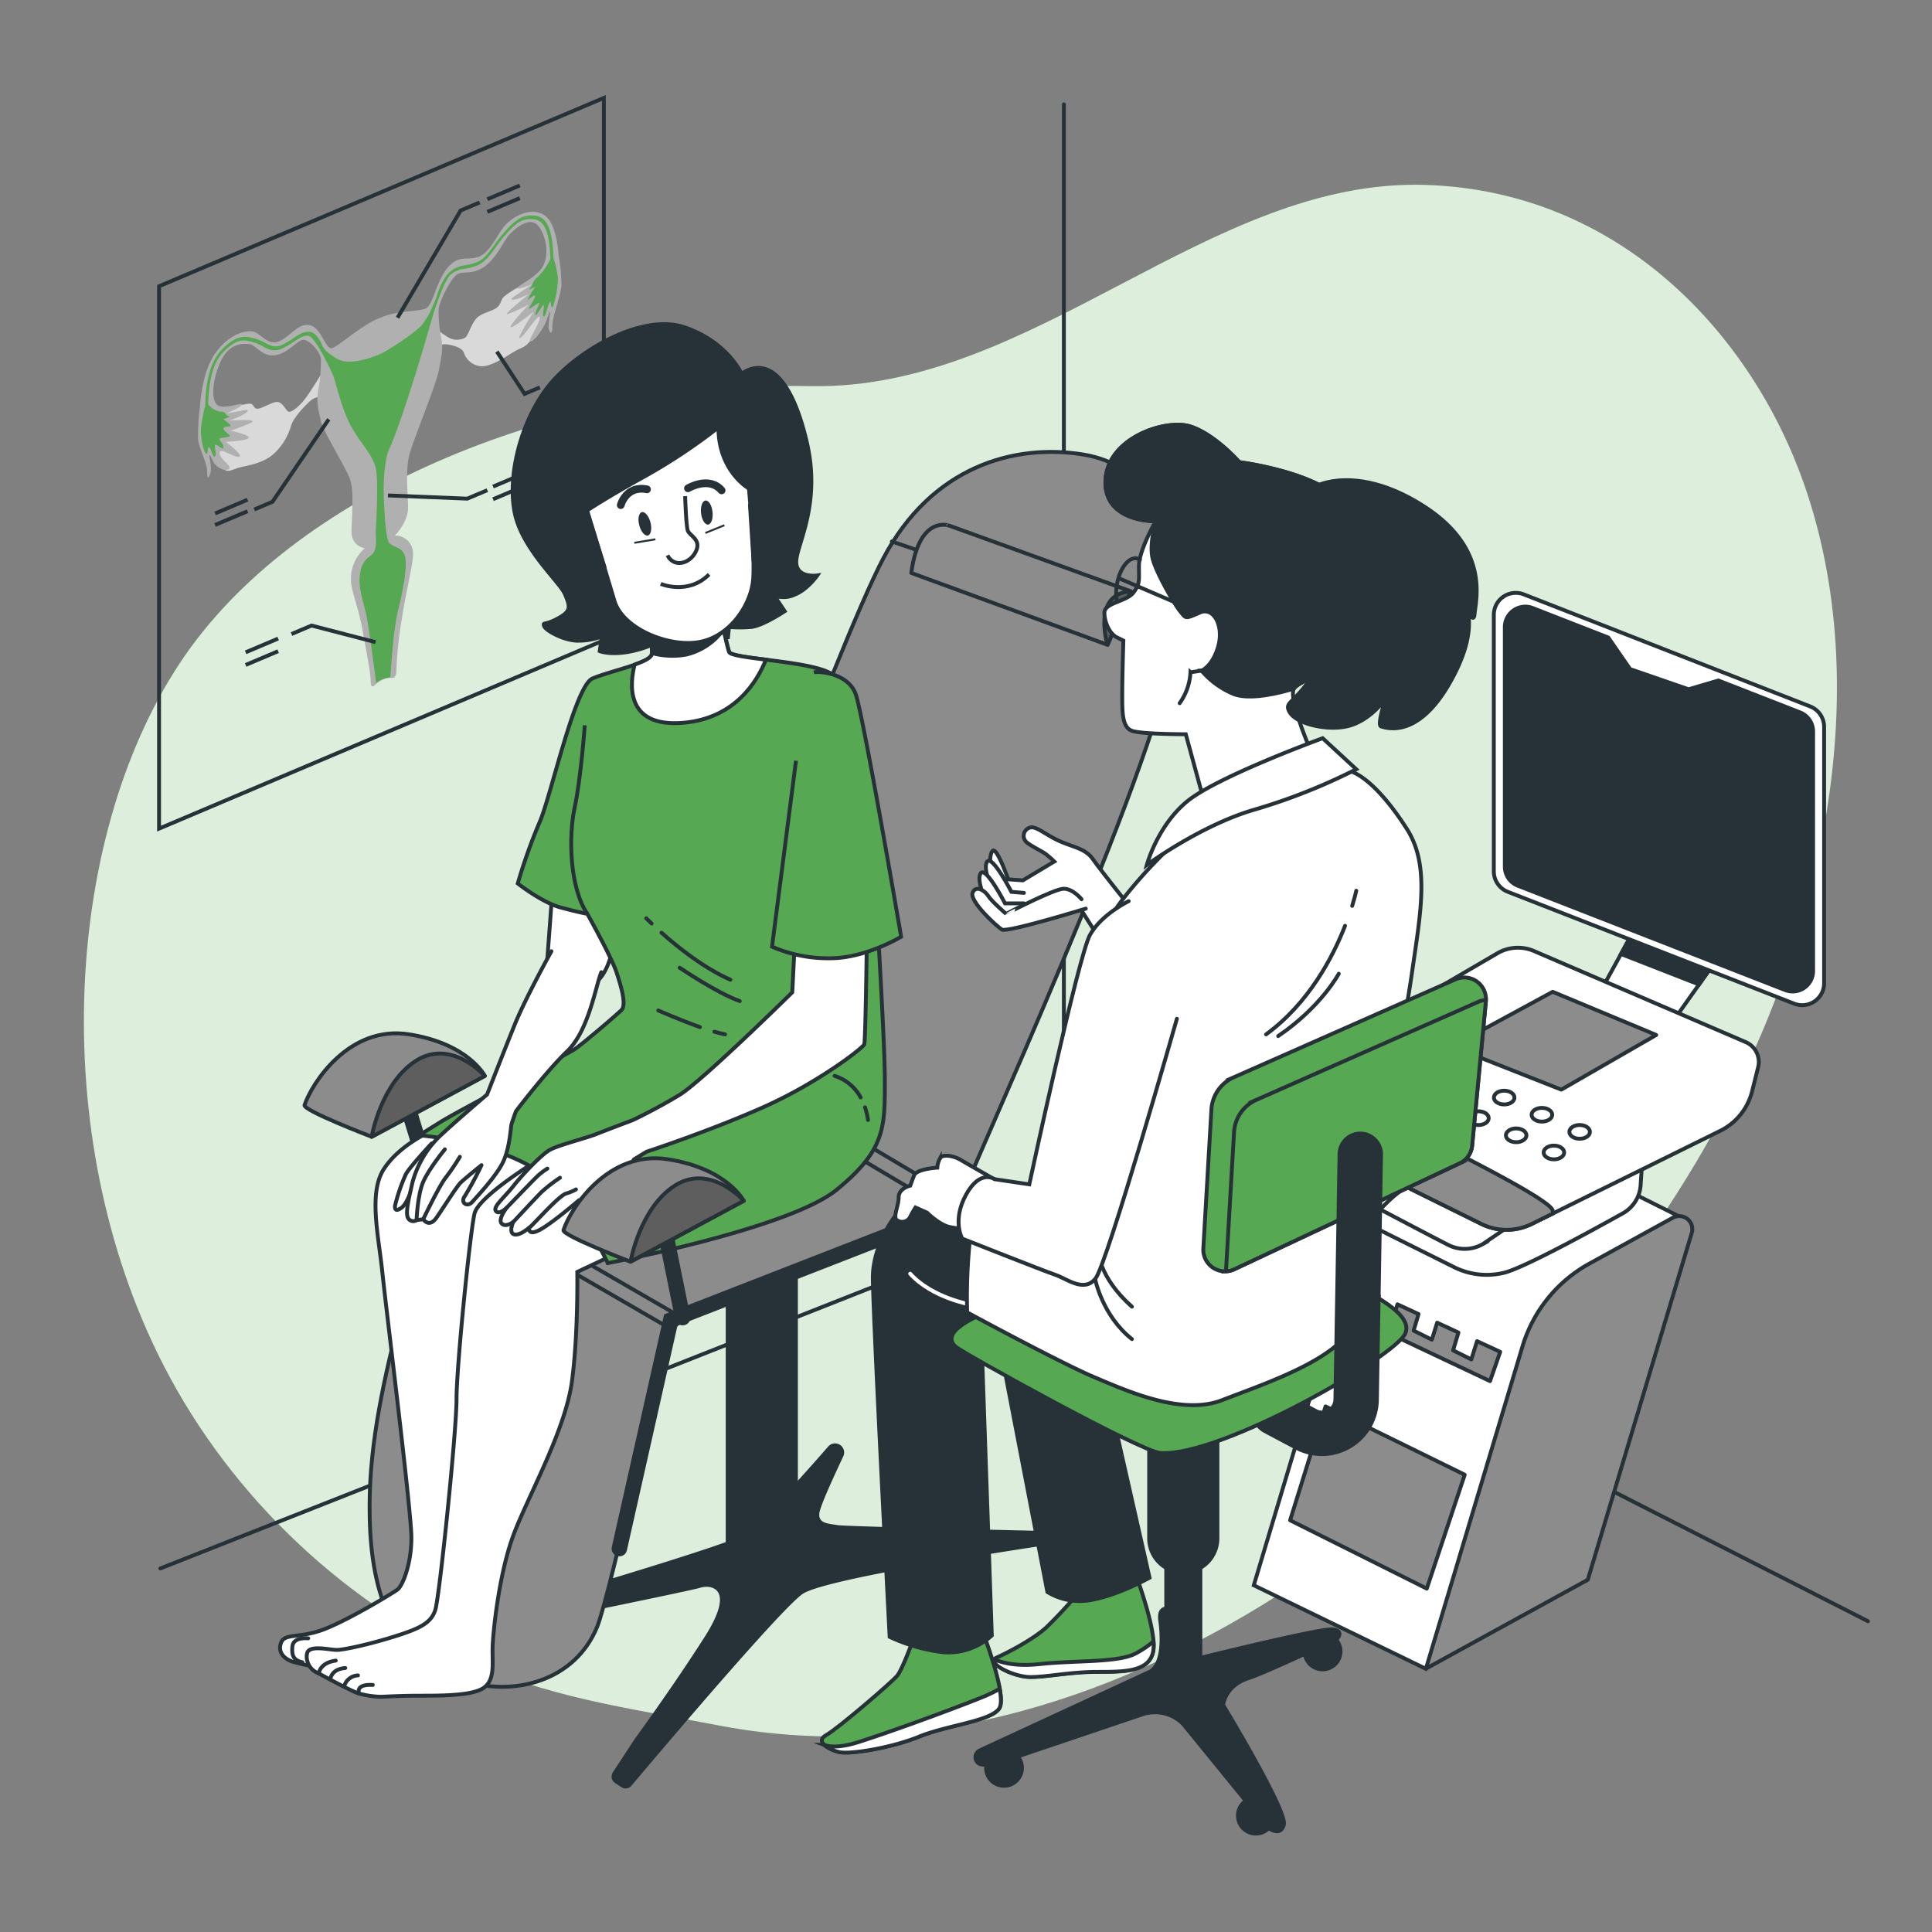 <svg xmlns="http://www.w3.org/2000/svg" viewBox="0 0 500 500"><rect x="0" y="0" width="500" height="500" fill="#808080" stroke="none"/><g id="freepik--background-simple--inject-46"><path d="M186.93,446.72C290.58,465.83,393.71,379.63,441.16,297c31.52-54.92,44.09-119.38,25.69-171.83C453.37,86.73,419.46,49.49,369,47.86,312.85,46,267.61,101,209.89,99.93S84,122.48,51,165.37,11.19,286.46,39.3,347.14c16,34.59,44.38,64.22,81.25,82.2,20.27,9.89,42.16,12.69,65.11,17.14Z" style="fill:#56A852"></path><path d="M186.93,446.72C290.58,465.83,393.71,379.63,441.16,297c31.52-54.92,44.09-119.38,25.69-171.83C453.37,86.73,419.46,49.49,369,47.86,312.85,46,267.61,101,209.89,99.93S84,122.48,51,165.37,11.19,286.46,39.3,347.14c16,34.59,44.38,64.22,81.25,82.2,20.27,9.89,42.16,12.69,65.11,17.14Z" style="fill:#fff;opacity:0.8"></path></g><g id="freepik--Walls--inject-46"><polyline points="41.48 405.92 275.33 313.54 483.43 419.57" style="fill:none;stroke:#263238;stroke-linecap:round;stroke-miterlimit:10"></polyline><line x1="275.33" y1="313.54" x2="275.33" y2="27" style="fill:none;stroke:#263238;stroke-linecap:round;stroke-miterlimit:10"></line></g><g id="freepik--Poster--inject-46"><polygon points="156.28 165.7 41.16 214.45 41.16 74.08 156.28 25.34 156.28 165.7" style="fill:none;stroke:#263238;stroke-miterlimit:10"></polygon><path d="M60.51,105.41s3.21-1.06,4.32-.93.61,1.81,2.59,1.13,3.82-2.07,5-1.4,1.73,2.38,2.47,2.37,2.83-1.5,4.68-4.21S83.2,96.7,83.2,96.7L83,103s-1-.92-3.2,1.2-4.07,4.55-4.44,5.89A15.94,15.94,0,0,1,71,117.31c-2.83,2.68-7,3.12-9.12,3.71s-3.09,1.75-5.06-.53a10.69,10.69,0,0,1-1.48-10.66A8,8,0,0,1,60.51,105.41Z" style="fill:#d9d9d9"></path><path d="M134.79,74a26.37,26.37,0,0,0-4.32,2.72c-1.11,1.06-.61,2.34-2.59,3.32s-3.82,1.17-5,2.88-1.73,3.85-2.47,4.46a4.5,4.5,0,0,1-4.69-.24,32.48,32.48,0,0,1-3.57-2.64l.24,6.13a3.32,3.32,0,0,1,3.21-1.51c2.22.25,4.07,1.1,4.44,2.13a5.1,5.1,0,0,0,4.32,3.52c2.83.28,7-2.83,9.12-4s3.08-.86,5.06-4.82S141.69,76.23,140,74,134.79,74,134.79,74Z" style="fill:#d9d9d9"></path><path d="M144.56,66s-.37-8.16-3.7-10.31-7.52.07-9.74,2.2-4.07,7.36-7.15,8.52-4.93-.59-7.89,2.6-4,9.68-5.68,10.71-7.82.51-12.24,2.64c-4.42,1.61-10.56,7.31-12.25,7.73s-2.71-5.23-5.67-5.91-4.81,2.63-7.89,4.09S67.42,86,65.2,85.76s-6.42,1.08-9.75,6.06-3.69,13.44-3.69,13.44a56.8,56.8,0,0,0-.5,8.38c.25,2.56,2.34,6,2.34,8.36s.5,1.72.87.37-.25-3.6-.25-4.35.37.29,1,1.52,2.71,2.56,3.94,1.89-2.34-2.57-2.34-4.21,3.7,1.26,5.06,1-3.46-3.88-3.46-3.88,5.43-.22,5.92-1-4.68-1.88-4.68-1.88a37.15,37.15,0,0,0,5.55-2.2c1.35-.87-5.68-.42-5.68-.42l2.35-1c1.6-.68,3.2-2,1.6-1.72s-4.81.85-4.81.85,3.82-1.62,4-2.27-4,1.08-6,.34-2-5.85.25-11.09,6-5.09,7.65-4.88,3.2,3.25,6.53,2.88,5.8-3.94,7.4-4,4.44,3.17,4.56,5a43.93,43.93,0,0,1-.74,8.33c-.49,3,.13,5,.74,7.7s6.17,11.64,7.4,14.69.62,9.38.5,13.59,3.45,4.63,3.45,4.63a10.42,10.42,0,0,0-3.58,8.34c0,2.53,2,7.18,3,12.85s2.1,11,2.1,13.22,1.11,1,1.11,1l.14-.12a6.09,6.09,0,0,1,4.16-1.76h.14s1.11.27,1.11-1.95a103.28,103.28,0,0,1,1.39-13.25c1-6.51,2.92-14.26,2.92-16.79a4.61,4.61,0,0,0-4.73-4.82s3.57-3.45,3.45-7.55-.74-9.93.49-14,6.79-17.71,7.4-20.94,1.24-5.72.74-8.33a36.56,36.56,0,0,1-.74-7.71c.13-2,3-7.63,4.57-8.91s4.06.21,7.39-2.24,4.94-6.84,6.54-8.41,5.43-5,7.65-1.6,2.34,8.36.24,10.88-6.16,4.24-6,4.78,3.95-1.07,3.95-1.07-3.21,2.1-4.81,3.22,0,1,1.6.36l2.34-1s-7,5.5-5.67,5.22a39.65,39.65,0,0,0,5.55-2.5s-5.18,5.46-4.69,5.85,5.92-4,5.92-4-4.81,7.67-3.45,6.8,5.06-6.89,5.06-5.26-3.58,6.57-2.35,6.19,3.33-3.49,4-5.23,1-3.09,1-2.35-.62,3.53-.25,4.56.86,1.27.86-1.11,2.1-7.57,2.35-10.34A47.88,47.88,0,0,0,144.56,66Z" style="fill:#b0b0b0"></path><path d="M143,79.38c.62-.85,1.48-5.22,1.36-7.55a22.88,22.88,0,0,0-1.12-5c-.21-7.26-1.63-10.58-4.64-11-3.6-.48-5.56,1.42-8.38,4.61-.89,1-1.64,2.05-2.36,3.05-1.46,2-2.72,3.74-4.57,4.43a17,17,0,0,1-2.84.73,7.11,7.11,0,0,0-4.11,1.8c-2.24,2.06-3.38,6.45-3.43,6.64s-1.08,2.41-1.68,3.84A20,20,0,0,1,109,84.3c-1.85,2-8.75,6.53-10.48,7.26,0,0-7.52,3.48-11.22,1.33a17.9,17.9,0,0,1-3.14-2.29c-.36-.51-.65-.92-.68-1S82.26,86,80,85.87c-1.42-.1-2.67.73-4.11,1.68a22.92,22.92,0,0,1-2.84,1.68c-1.86.88-3.12.21-4.57-.56a11.3,11.3,0,0,0-2.36-1c-2.82-.81-4.79-1-8.39,2.48-3,3-4.42,7.48-4.63,14.91A37.93,37.93,0,0,0,52,111c-.12,2.42.74,6.07,1.36,6.4s.24-2.33.86-1.55,1,3,1.48,2.19-.62-3.3.25-2.92,2.09,1.63,1.85.4-1.73-1.94-.5-2.17,2.72-.25,2-.83S57.43,111,58,110.61s2.22,0,1.48-.77a11.9,11.9,0,0,0-1.72-1.35s2.34-.69,1.48-.77-.87-1.27-1.85-1.15a5,5,0,0,1-3.52-1.95c.21-7,1.49-11.14,4.18-13.78,3.31-3.26,5.06-3,7.65-2.22a11.72,11.72,0,0,1,2.27,1c1.51.81,2.94,1.57,5.1.54a23.73,23.73,0,0,0,3-1.74c1.38-.91,2.46-1.63,3.66-1.54,1.91.14,6.38,9.85,6.69,10.83.86,2.76,2.22,8.86,4.81,13.26s5.67,7.25,6.16,11,0,13.36-.12,15,.37,4-.37,5.65-3.08,1.6-3.7,5.72,1,7.6,1.73,11.45c.68,3.58,2.23,15.41,2.44,17a5.94,5.94,0,0,1,3.66-1.49c.18-3.12.81-12.43,2-17.36,1.48-6,2.59-12.38,1.61-14.48s-3.09-1.81-4-3.08-1.35-10.86-1.35-13.83.37-8.17,1.47-10.42,3.09-7.84,5.8-16.26,5.29-17.62,5.3-17.69,2.81-9.31,4.72-11.06a6.33,6.33,0,0,1,3.66-1.55,16.4,16.4,0,0,0,3-.77c2.16-.8,3.59-2.77,5.1-4.86.7-1,1.43-2,2.27-2.93,2.59-2.93,4.34-4.7,7.65-4.25,2.69.36,4,3.47,4.18,10.24a16.49,16.49,0,0,1-3.52,4.93c-1,.72-1,1.9-1.85,2.72s1.48-.48,1.48-.48-1,1.45-1.73,2.81.87-.37,1.48-.48-.49,1.69-1.23,2.9.74,0,2-.84-.24,1.14-.49,2.58,1-.86,1.85-2-.25,2.33.25,2.72.86-2.15,1.48-3.45S142.39,80.24,143,79.38Z" style="fill:#56A852"></path><polyline points="124.14 52.39 119.2 54.49 102.88 82.23" style="fill:none;stroke:#263238;stroke-miterlimit:10"></polyline><polyline points="126.12 126.86 120.93 129.05 100.41 128.22" style="fill:none;stroke:#263238;stroke-miterlimit:10"></polyline><polyline points="75.44 164.09 80.63 161.89 97.2 166.19" style="fill:none;stroke:#263238;stroke-miterlimit:10"></polyline><line x1="55.66" y1="132.88" x2="64.07" y2="129.32" style="fill:none;stroke:#263238;stroke-miterlimit:10"></line><line x1="55.66" y1="135.86" x2="64.07" y2="132.3" style="fill:none;stroke:#263238;stroke-miterlimit:10"></line><line x1="127.6" y1="125.93" x2="136.01" y2="122.37" style="fill:none;stroke:#263238;stroke-miterlimit:10"></line><line x1="127.6" y1="129.2" x2="136.01" y2="125.64" style="fill:none;stroke:#263238;stroke-miterlimit:10"></line><line x1="63.57" y1="168.82" x2="71.98" y2="165.26" style="fill:none;stroke:#263238;stroke-miterlimit:10"></line><line x1="63.57" y1="172.09" x2="71.98" y2="168.53" style="fill:none;stroke:#263238;stroke-miterlimit:10"></line><line x1="126.12" y1="51.56" x2="134.53" y2="48" style="fill:none;stroke:#263238;stroke-miterlimit:10"></line><line x1="126.12" y1="54.83" x2="134.53" y2="51.27" style="fill:none;stroke:#263238;stroke-miterlimit:10"></line><polyline points="65.8 131.86 70.5 129.87 85.08 108.52" style="fill:none;stroke:#263238;stroke-miterlimit:10"></polyline><polyline points="139.72 100.26 135.76 101.94 128.59 90.99" style="fill:none;stroke:#263238;stroke-miterlimit:10"></polyline></g><g id="freepik--character-1--inject-46"><path d="M164.24,450.06l-5.62,8.6a2,2,0,0,0,.57,2.79l1.57,1.05a2,2,0,0,0,2.67-.37c6.53-7.76,38.63-45.73,44.31-49.63,6.32-4.35,66-13.05,66-13.05h0a3.68,3.68,0,0,0-3.57-3.24c-11.64-.26-51.34-1.17-53.37-1.51-2.37-.39-5.14-.39-4.74-3.16.28-2,4.11-10.25,6.18-14.63a2.35,2.35,0,0,0-1.7-3.32h0a2.34,2.34,0,0,0-2.19.76c-3.63,4.16-17.55,20-21.67,22.73s-54.92,17.65-68.29,21.55a2,2,0,0,0-.88,3.35h0a2,2,0,0,0,1.85.58c7.7-1.57,53.68-10.92,55.86-11.65,2.37-.79,9.49-.39,1.18,12.66S164.24,450.06,164.24,450.06Z" style="fill:#263238"></path><path d="M197.15,414.32a9.34,9.34,0,0,1-9.33-9.34V328.2a9.34,9.34,0,0,1,18.67,0V405A9.34,9.34,0,0,1,197.15,414.32Z" style="fill:#263238"></path><line x1="102.92" y1="277.84" x2="111.38" y2="305.6" style="fill:none;stroke:#263238;stroke-linecap:round;stroke-miterlimit:10;stroke-width:4px"></line><path d="M78.81,286c-.45,1.37,17.36,8.19,17.36,8.19l29.3-15.76s-4.23-8.34-19.66-10.75S80.74,280.25,78.81,286Z" style="fill:#8c8c8c;stroke:#263238;stroke-linecap:round;stroke-linejoin:round"></path><path d="M96.17,294.23s2.41-14,11.57-19.76,17.73,4,17.73,4Z" style="fill:#5e5e5e;stroke:#263238;stroke-linecap:round;stroke-linejoin:round"></path><path d="M173.6,341.63s-15.67,71-19,79.24c-5.72,14.25-21.83,18.55-35.52,13.85C99.38,428,95.58,408.23,95.65,389.54c.07-17,3.88-33,7.9-49.33,1.93-7.87,3.64-15.8,5.41-23.7.3-1.32,1.18-10.27,2.42-10.91L179,270.79s37.17-102.73,49.61-126.31,33.68-29.79,51.74-26.85c15.53,2.53,28.82,17,23.58,49.78s-54,138-55.31,143.22S173.6,341.63,173.6,341.63Z" style="fill:#8c8c8c;stroke:#263238;stroke-linecap:round;stroke-linejoin:round"></path><path d="M173.6,343.59a2.05,2.05,0,0,1-1-.26l-62.22-36a2,2,0,1,1,2-3.4l62.22,36a2,2,0,0,1-1,3.66Z" style="fill:#8c8c8c;stroke:#263238;stroke-linecap:round;stroke-linejoin:round"></path><path d="M246.3,313.63a2,2,0,0,1-1-.27L178,273.31a2,2,0,0,1,2-3.4l67.3,40a2,2,0,0,1,.72,2.69A2,2,0,0,1,246.3,313.63Z" style="fill:#8c8c8c;stroke:#263238;stroke-linecap:round;stroke-linejoin:round"></path><polyline points="248 312.64 173.6 341.63 160.29 400.78" style="fill:none;stroke:#263238;stroke-linecap:round;stroke-miterlimit:10;stroke-width:4px"></polyline><line x1="230.8" y1="140.13" x2="304.27" y2="165.28" style="fill:none;stroke:#263238;stroke-linecap:round;stroke-linejoin:round"></line><path d="M235.84,148.28l50.79,18.6,6-13.86-47-17S237.87,133.12,235.84,148.28Z" style="fill:#8c8c8c;stroke:#263238;stroke-linecap:round;stroke-linejoin:round"></path><path d="M286.63,166.88s-4.17-13.21,6-13.86Z" style="fill:#5e5e5e;stroke:#263238;stroke-linecap:round;stroke-linejoin:round"></path><path d="M191.91,96.73s-3.53-8.15-14.68-12S149,91,141.89,100s-10.61,23.11-8.7,32.62,11.69,17.95,13.05,21.21,1.63,4.35-1.91,6.25-3.8.82-3.53,1.9,4.62,3.54,8.16,3.81a16.6,16.6,0,0,0,6.79-1.09l-.54,3.81s3.26,1.36,9.51-.27,9-4.35,9-4.35,4.89,2.17,7.61,2.17a38,38,0,0,0,7.07-1.09l.27-2.71a34.11,34.11,0,0,0,5.71,0c3-.28,8.7-4.08,8.7-4.08l-2.72-4.08a6.87,6.87,0,0,0,5.44-.27c3.26-1.36,5.71-4.9,5.71-4.9s-5.44.82-5.44-3.53,6.52-14.68,2.72-31S198.71,92.11,191.91,96.73Z" style="fill:#263238;stroke:#263238;stroke-miterlimit:10"></path><path d="M142.92,231.11l-1.3,17.45s3,8.61,8.62,7.54,7.32-6.25,8.4-10.77a102.12,102.12,0,0,0,1.72-11.2Z" style="fill:#fff;stroke:#263238;stroke-linecap:round;stroke-linejoin:round"></path><path d="M111.38,292.83s-8.18,3.6-12.11,9.83S98,320,98.94,329.18s7.53,61.89,7.53,68.77-2.29,12.45-3.6,13.43-12.12,7.53-18.67,10.15-10.48,1-11.46,3.6,1,4.26,3,4.91,13.42,3.28,18,2,7.2-2.95,15.39-4.59,11.79.33,12.12-7.85-.66-17-.33-26.2,4.26-32.75,4.59-47.16.32-27.18.32-27.18l21.29-12.45a26.37,26.37,0,0,0-11.79-12.77C126.77,289.56,111.38,292.83,111.38,292.83Z" style="fill:#fff;stroke:#263238;stroke-linecap:round;stroke-miterlimit:10"></path><path d="M79.76,424s-3.85-.49-4.1,2.11.5,3.6,2.61,4.1" style="fill:none;stroke:#263238;stroke-linecap:round;stroke-miterlimit:10"></path><path d="M138.16,300.89s-14.26,8.77-15.35,13.16-4.66,39.48-4.66,48-4.39,51-5.49,54.57-4.39,4.93-10.42,6.85S89.08,427,87.16,427s-7.13-1.37-7.67.83a3.71,3.71,0,0,0-.12.93A4.68,4.68,0,0,0,82.29,433l.21.09s8.5,4.66,10.42,5.21a24.6,24.6,0,0,0,5.48.82c1.1,0,4.94-.28,10.42-.28s13.16,0,16.18-1.91,2.47-6,2.47-9.88,1.64-20.29,5.76-30.7,13.16-26.6,14.8-38.94,1.37-28.24,1.37-28.24l9.87-4.66A31.39,31.39,0,0,0,152.69,308C146.39,299.79,138.16,300.89,138.16,300.89Z" style="fill:#fff;stroke:#263238;stroke-linecap:round;stroke-miterlimit:10"></path><path d="M82.5,433.05s.28-2.75,4.39-3.29" style="fill:none;stroke:#263238;stroke-linecap:round;stroke-miterlimit:10"></path><path d="M85.52,434.42s.27-2.47,3.84-2.74" style="fill:none;stroke:#263238;stroke-linecap:round;stroke-miterlimit:10"></path><path d="M89.08,436.34a3.9,3.9,0,0,1,3.57-2.75" style="fill:none;stroke:#263238;stroke-linecap:round;stroke-miterlimit:10"></path><path d="M92.92,438.26s-1.1-2.47,3.56-2.2" style="fill:none;stroke:#263238;stroke-linecap:round;stroke-miterlimit:10"></path><path d="M166.73,160.2s2.62,6.88,2,9.17-10.8,4.26-15.39,6.22-10.81,30.79-13.75,37.34A140.43,140.43,0,0,0,134,228.64s6.22,4.92,11.13,6.23S152,236.5,152,236.5s6.22,11.14,7.53,15.07,2.62,8.51,1.31,9.82-10.15,8.84-12.11,10.15-29.8,15.72-35,19l-5.24,3.27s16.7,1.31,28.49,7.86,20.3,25.22,20.3,25.22,46.83-8.84,59.27-19,12.45-16,12.45-27.83-2.29-44.54-2.29-52.4-6.88-48.79-10.81-52.72-26.53-4.26-27.18-6.22-2-8.52-2-8.52Z" style="fill:#56A852;stroke:#263238;stroke-miterlimit:10"></path><path d="M171.19,241.38c4.11,3.66,10.91,9.14,17.84,12.17" style="fill:none;stroke:#263238;stroke-linecap:round;stroke-miterlimit:10"></path><path d="M167.25,237.65s.5.51,1.39,1.36" style="fill:none;stroke:#263238;stroke-linecap:round;stroke-miterlimit:10"></path><path d="M175.89,250.44s9.68,6.57,15.56,8.64" style="fill:none;stroke:#263238;stroke-linecap:round;stroke-miterlimit:10"></path><path d="M223.87,286.58a18.72,18.72,0,0,1,.77,3.27" style="fill:none;stroke:#263238;stroke-linecap:round;stroke-miterlimit:10"></path><path d="M216,278.44a11.7,11.7,0,0,1,6.74,5.58" style="fill:none;stroke:#263238;stroke-linecap:round;stroke-miterlimit:10"></path><path d="M184.88,267c1,.3,2,.54,2.77.69" style="fill:none;stroke:#263238;stroke-linecap:round;stroke-miterlimit:10"></path><path d="M170.36,261.5s5.53,2.44,10.78,4.31" style="fill:none;stroke:#263238;stroke-linecap:round;stroke-miterlimit:10"></path><path d="M176.88,187.05c13.38-1.15,19.11-10.74,21.34-16.32-5.06-.64-9.27-1.18-9.55-2-.66-2-2-8.52-2-8.52h-20s2.62,6.88,2,9.17c-.26.92-2.07,1.79-4.43,2.63C163.1,176.46,161.4,188.39,176.88,187.05Z" style="fill:#fff;stroke:#263238;stroke-miterlimit:10"></path><path d="M177.54,169.41a16.56,16.56,0,0,0,9.72-6.52c-.32-1.51-.56-2.69-.56-2.69h-20s2.37,6.25,2,8.81A20.34,20.34,0,0,0,177.54,169.41Z" style="fill:#263238;stroke:#263238;stroke-miterlimit:10"></path><path d="M185.93,110.6a146.64,146.64,0,0,1-18.76,12.51c-10.33,5.7-15.22,9-15.22,9s5.7,18.76,7.06,23.38c2.18,7.34,14.41,12.23,22.3,10.6s13.05-9.79,13.59-16-1.08-23.65-1.08-23.65S185.93,122,185.93,110.6Z" style="fill:#fff;stroke:#263238;stroke-miterlimit:10"></path><line x1="164.16" y1="140.48" x2="169.62" y2="139.57" style="fill:none;stroke:#263238;stroke-miterlimit:10;stroke-width:0.5px"></line><line x1="187.47" y1="135.93" x2="182.55" y2="137.93" style="fill:none;stroke:#263238;stroke-miterlimit:10;stroke-width:0.5px"></line><path d="M177.31,128.4s.23,7.54.68,8.91,3.66,2.29,2.06,5.49-5.71,4.12-7.31.92" style="fill:none;stroke:#263238;stroke-miterlimit:10"></path><path d="M168.34,135.19c.43,1.67.14,3.19-.66,3.4s-1.8-1-2.24-2.65-.13-3.19.66-3.4S167.9,133.52,168.34,135.19Z" style="fill:#263238"></path><path d="M184.4,132.49c.19,1.71-.32,3.18-1.14,3.27s-1.64-1.23-1.83-2.94.32-3.19,1.15-3.28S184.22,130.77,184.4,132.49Z" style="fill:#263238"></path><path d="M160.65,130.72s1.36-5.17,6.79-4.08" style="fill:none;stroke:#263238;stroke-linecap:round;stroke-miterlimit:10;stroke-width:2px"></path><path d="M178.05,126.37s5.43-3.26,8.7.54" style="fill:none;stroke:#263238;stroke-linecap:round;stroke-miterlimit:10;stroke-width:2px"></path><path d="M171,151.11s7.07,3,12.5-2.45" style="fill:none;stroke:#263238;stroke-miterlimit:10"></path><path d="M153,135.88s-3.26-3.8-4.62.55.82,6,2.45,7.34,5.44,2.45,5.44,2.45Z" style="fill:none;stroke:#263238;stroke-miterlimit:10"></path><path d="M194.09,130.72s3-5.71,4.35,0-3.31,11.24-3.58,12.05Z" style="fill:none;stroke:#263238;stroke-miterlimit:10"></path><path d="M205.7,243.71l-.66,13.1s-23.25,22.92-29.14,26.52-12.12,6.55-12.12,6.55-6.75,2.54-9.17,3.51c-3.23,1.29-10.34,3-12.49,4.3s-6.89,6.25-9.26,9.26-5.39,5.39-4.52,6.47,2.8-.87,2.8-.87-2.37,3-1.3,4.1,3-.43,3-.43-1.29,2.8.21,3.23,3.88-1.73,3.88-1.73-.43,2.37,3,.43,9.9-7.53,9.9-7.53,5.6-.87,8.83-3.45a23.41,23.41,0,0,0,5.39-7.11l3.29-2h0s17-5.57,30.79-11.79,25.21-15.06,25.54-16,.65-25.87.65-25.87S210,244,205.7,243.71Z" style="fill:#fff;stroke:#263238;stroke-linecap:round;stroke-linejoin:round"></path><path d="M131.14,312.55s6-6.24,7.53-7.75a16,16,0,0,1,3-2.37" style="fill:none;stroke:#263238;stroke-linecap:round;stroke-linejoin:round"></path><path d="M132.86,316.22s5.81-6.25,7.32-7.76a40.87,40.87,0,0,1,4.74-3.66" style="fill:none;stroke:#263238;stroke-linecap:round;stroke-linejoin:round"></path><path d="M137,317.72c1.51-1.29,7.54-8.18,9.48-8.83a12,12,0,0,0,2.58-1.07" style="fill:none;stroke:#263238;stroke-linecap:round;stroke-linejoin:round"></path><path d="M206,196.88,199.8,245A36.49,36.49,0,0,0,214.87,248c9.17,0,18.34-5.57,18.34-5.57s-9.83-57.64-11.79-62.88-9.17-5.89-10.81-5.56" style="fill:#56A852;stroke:#263238;stroke-miterlimit:10"></path><path d="M151.34,187.71s-1,13.75-2.62,21.29-1.31,20.63,3.27,27.5" style="fill:none;stroke:#263238;stroke-miterlimit:10"></path><path d="M111.69,295.94s-5.82,6.25-6.68,8a46.25,46.25,0,0,0-2.8,8.18c0,.87.22,1.51,1.72.43s2.59-4.95,3.45-6.46,3.66-6,3.66-6" style="fill:none;stroke:#263238;stroke-linecap:round;stroke-linejoin:round"></path><path d="M142.7,246.19s-6.68,12.06-9.48,18.95c-2.21,5.46-5.78,14.57-7.17,18.12-1.67,1.43-10.33,8.86-12.86,11.39a26.28,26.28,0,0,0-6.46,11.41c-.86,3.88-1.94,8-1.07,9.26a1.51,1.51,0,0,0,2.15.44l1.72-.22s1.51,2.37,3.45-.43,5.17-8,6.24-9.05,5.39-4.52,5.39-4.52a83.84,83.84,0,0,1-4.31,8c-1.29,1.72.65,3,1.94,1.51s5.82-6.25,7.75-9.91,2.16-9.26,2.37-10.12c.13-.52.72-2.17,1.17-3.43,0,0,7.66-10.14,13.26-15.53s7.33-16.79,8.83-20.46" style="fill:#fff;stroke:#263238;stroke-linecap:round;stroke-linejoin:round"></path><path d="M109.53,315.54s4.1-8.61,5.82-10.77a59.73,59.73,0,0,0,3.66-5.38" style="fill:none;stroke:#263238;stroke-linecap:round;stroke-linejoin:round"></path><path d="M107.81,315.76s.22-6.47,1.72-9.91,5.6-8.4,5.6-8.4" style="fill:none;stroke:#263238;stroke-linecap:round;stroke-linejoin:round"></path><line x1="171.38" y1="314.96" x2="176.68" y2="341" style="fill:none;stroke:#263238;stroke-linecap:round;stroke-miterlimit:10;stroke-width:4px"></line><path d="M145.83,318.34c-.46,1.37,17.35,8.19,17.35,8.19l29.3-15.75s-4.23-8.35-19.65-10.76S147.76,312.55,145.83,318.34Z" style="fill:#8c8c8c;stroke:#263238;stroke-linecap:round;stroke-linejoin:round"></path><path d="M163.18,326.53s2.41-14,11.57-19.76,17.73,4,17.73,4Z" style="fill:#5e5e5e;stroke:#263238;stroke-linecap:round;stroke-linejoin:round"></path></g><g id="freepik--Device--inject-46"><path d="M396,295.53c-3.07-1.7-5.95-2.92-7.61-2l-21.57,11.86a36.41,36.41,0,0,0-17.34,21.46l-25,83.42L369,431.88l67-116.37Z" style="fill:#fff;stroke:#263238;stroke-linecap:round;stroke-miterlimit:10"></path><path d="M410.92,408.84l-41.89,23,25-83.43A36.41,36.41,0,0,1,411.37,327l21.56-11.85a3.39,3.39,0,0,1,4.89,3.95Z" style="fill:#8c8c8c;stroke:#263238;stroke-linecap:round;stroke-linejoin:round"></path><polygon points="343.05 363.98 379.07 381.66 369.25 411.13 333.88 393.45 343.05 363.98" style="fill:#8c8c8c;stroke:#263238;stroke-linecap:round;stroke-linejoin:round"></polygon><polygon points="382.26 347.09 380.78 351.82 376.06 349.47 377.44 344.86 371.93 342.31 370.56 346.71 365.84 344.36 367.12 340.08 361.66 337.56 360.33 341.8 355.61 339.44 356.85 335.33 352.22 333.19 349.6 340.4 385.62 357.43 388.25 349.86 382.26 347.09" style="fill:#8c8c8c;stroke:#263238;stroke-linecap:round;stroke-linejoin:round"></polygon><path d="M328.64,284.07l-12.18,6.82A4.14,4.14,0,0,0,315.2,297h0a4.12,4.12,0,0,0,1.44,1.18L376.45,328a18.87,18.87,0,0,0,13.1,1.31C395,327.78,412,318.46,420,314a9,9,0,0,0,4.59-7.25l.33-5-8.52-2-32.74,22.27a9.43,9.43,0,0,1-9.17,0c-5.24-2.62-51.09-26.85-51.09-26.85s-2.17-1.78,1-3.86c2.19-1.44,8.85-5.31,8.85-5.31Z" style="fill:#fff;stroke:#263238;stroke-linecap:round;stroke-miterlimit:10"></path><polygon points="424.26 238.22 413.13 258.53 431.47 266.39 445.88 246.08 424.26 238.22" style="fill:#fff;stroke:#263238;stroke-linecap:round;stroke-miterlimit:10"></polygon><polygon points="419.51 246.9 439.7 254.78 445.88 246.08 424.26 238.22 419.51 246.9" style="fill:#263238;stroke:#263238;stroke-linecap:round;stroke-miterlimit:10"></polygon><path d="M397,246.13l54.8,23.57a5.59,5.59,0,0,1,3.21,6.48l-1.57,6.25a15.61,15.61,0,0,1-8.23,10.22l-48.82,24.11a14.68,14.68,0,0,1-13,0l-56.85-28.12a3.54,3.54,0,0,1-.21-6.23l61.21-35.71A10.54,10.54,0,0,1,397,246.13Z" style="fill:#fff;stroke:#263238;stroke-linecap:round;stroke-miterlimit:10"></path><path d="M464.34,259.75,390.22,230.8a5.67,5.67,0,0,1-3.62-5.28V159.11a5.68,5.68,0,0,1,7.74-5.29l74.12,29a5.68,5.68,0,0,1,3.62,5.28v66.41A5.68,5.68,0,0,1,464.34,259.75Z" style="fill:#fff;stroke:#263238;stroke-linecap:round;stroke-miterlimit:10"></path><path d="M465.86,184.37l-21.15-8.26L437,178.38l-15.13-5.22L416.23,165l-19.55-7.64a5.3,5.3,0,0,0-7.23,4.94v62a5.29,5.29,0,0,0,3.37,4.93l69.18,27a5.3,5.3,0,0,0,7.23-4.93v-62A5.29,5.29,0,0,0,465.86,184.37Z" style="fill:#263238;stroke:#263238;stroke-linecap:round;stroke-miterlimit:10"></path><polygon points="401.83 256.68 428.63 267.85 404.06 282 375.76 270.83 401.83 256.68" style="fill:#8c8c8c;stroke:#263238;stroke-linecap:round;stroke-linejoin:round"></polygon><path d="M401.83,313.28c-.7-4.15-59-31.71-67.75-35.41l-7.74,4.54a3.54,3.54,0,0,0,.21,6.23l56.85,28.12a14.68,14.68,0,0,0,13,0l5.52-2.72C401.9,313.78,401.87,313.52,401.83,313.28Z" style="fill:#8c8c8c;stroke:#263238;stroke-linecap:round;stroke-linejoin:round"></path><ellipse cx="359.97" cy="270.73" rx="2.66" ry="1.78" style="fill:#fff;stroke:#263238;stroke-linecap:round;stroke-miterlimit:10"></ellipse><ellipse cx="369.74" cy="275.17" rx="2.66" ry="1.78" style="fill:#fff;stroke:#263238;stroke-linecap:round;stroke-miterlimit:10"></ellipse><ellipse cx="379.51" cy="279.61" rx="2.66" ry="1.78" style="fill:#fff;stroke:#263238;stroke-linecap:round;stroke-miterlimit:10"></ellipse><ellipse cx="389.28" cy="284.05" rx="2.66" ry="1.78" style="fill:#fff;stroke:#263238;stroke-linecap:round;stroke-miterlimit:10"></ellipse><path d="M401.71,288.49c0,1-1.19,1.78-2.67,1.78s-2.66-.8-2.66-1.78,1.19-1.77,2.66-1.77S401.71,287.51,401.71,288.49Z" style="fill:#fff;stroke:#263238;stroke-linecap:round;stroke-miterlimit:10"></path><ellipse cx="408.81" cy="292.93" rx="2.66" ry="1.78" style="fill:#fff;stroke:#263238;stroke-linecap:round;stroke-miterlimit:10"></ellipse><ellipse cx="353.31" cy="276.06" rx="2.66" ry="1.78" style="fill:#fff;stroke:#263238;stroke-linecap:round;stroke-miterlimit:10"></ellipse><ellipse cx="363.08" cy="280.5" rx="2.66" ry="1.78" style="fill:#fff;stroke:#263238;stroke-linecap:round;stroke-miterlimit:10"></ellipse><ellipse cx="372.85" cy="284.94" rx="2.66" ry="1.78" style="fill:#fff;stroke:#263238;stroke-linecap:round;stroke-miterlimit:10"></ellipse><ellipse cx="382.62" cy="289.38" rx="2.66" ry="1.78" style="fill:#fff;stroke:#263238;stroke-linecap:round;stroke-miterlimit:10"></ellipse><ellipse cx="392.38" cy="293.82" rx="2.66" ry="1.78" style="fill:#fff;stroke:#263238;stroke-linecap:round;stroke-miterlimit:10"></ellipse><ellipse cx="402.15" cy="298.26" rx="2.66" ry="1.78" style="fill:#fff;stroke:#263238;stroke-linecap:round;stroke-miterlimit:10"></ellipse></g><g id="freepik--character-2--inject-46"><path d="M279.05,412.26a114.6,114.6,0,0,1-8.36,9c-3.35,3-9.71,6.36-12.72,7.7s4.35,5,8.7,5,10.37-1.34,17.4-1.34,13.39,0,14.39-5.36-5-21.08-5-21.08l-15.39,3Z" style="fill:#56A852;stroke:#263238;stroke-miterlimit:10"></path><path d="M269,430.67c-6.13.66-9.82-.41-11.64-1.22-1,1.57,5.38,4.57,9.3,4.57,4.35,0,10.37-1.34,17.4-1.34s13.39,0,14.39-5.36a10.24,10.24,0,0,0,.07-2.53,25.15,25.15,0,0,1-4.75,3.2C289.09,430.34,278.38,429.67,269,430.67Z" style="fill:#fff;stroke:#263238;stroke-linecap:round;stroke-miterlimit:10"></path><path d="M257,339l14.06,73a16.08,16.08,0,0,0,11.71,2c7-1.34,14.73-5.69,14.73-5.69L283.4,346S264.66,330.27,257,339Z" style="fill:#263238;stroke:#263238;stroke-linecap:round;stroke-miterlimit:10"></path><path d="M236.22,424.65s-2.68,7.36-4,9-15.39,13.72-18.41,15.4.67,3.68,3.35,4.35,13.39-1,20.75-4,18.74-4,20.75-7.36-4.35-19.75-4.35-19.75S237.89,426.65,236.22,424.65Z" style="fill:#56A852;stroke:#263238;stroke-miterlimit:10"></path><path d="M222.49,450.75c-4.72,1.53-7.53,1.44-9.22.82a9.7,9.7,0,0,0,3.87,1.86c2.68.67,13.39-1,20.75-4s18.74-4,20.75-7.36c.54-.91.47-2.78.08-5-1.3.72-2.7,1.41-4.1,2C249.94,441,233.87,447.07,222.49,450.75Z" style="fill:#fff;stroke:#263238;stroke-linecap:round;stroke-miterlimit:10"></path><path d="M266,314.21s-24.76-6.36-29.11-4.35-11,11.71-11,20.75,4.35,93,4.35,93a44.86,44.86,0,0,0,14.06,4,16.69,16.69,0,0,0,12.38-4.35l-3-86.35,13.72-16.73S270,317.22,266,314.21Z" style="fill:#263238;stroke:#263238;stroke-linecap:round;stroke-miterlimit:10"></path><path d="M251.28,337.63s-10-1.67-15.73-8" style="fill:none;stroke:#fff;stroke-linecap:round;stroke-miterlimit:10"></path><path d="M306.23,437.9a4.91,4.91,0,0,1-4.91-4.91V398.12a4.92,4.92,0,1,1,9.83,0V433A4.91,4.91,0,0,1,306.23,437.9Z" style="fill:#263238"></path><path d="M306.23,407.45a9.33,9.33,0,0,1-9.33-9.33v-39.3a9.34,9.34,0,1,1,18.67,0v39.3A9.34,9.34,0,0,1,306.23,407.45Z" style="fill:#263238"></path><path d="M297.88,432.5,253.58,453a1.93,1.93,0,0,0,0,3.52l.07,0c2.46,1,10.29-2.14,10.29-2.14l31.47-10.63a10.23,10.23,0,0,1,10.8,2.45l21.62,26.53s3.44,3,4.42-.49-15.72-31-15.72-31,.49-4.91,6.39-6.87C327.33,433,346,424.15,346,424.15s2-2-1-2.46-36.35,7.86-36.35,7.86l-6.39-13.26s-2.45-.49-2,2.95S301.32,430,297.88,432.5Z" style="fill:#263238;stroke:#263238;stroke-linecap:round;stroke-miterlimit:10"></path><path d="M264.48,457.52a4.64,4.64,0,1,1-4.64-4.64A4.64,4.64,0,0,1,264.48,457.52Z" style="fill:#263238;stroke:#263238;stroke-linecap:round;stroke-miterlimit:10"></path><path d="M346.92,427.38a4.64,4.64,0,1,1-4.64-4.64A4.63,4.63,0,0,1,346.92,427.38Z" style="fill:#263238;stroke:#263238;stroke-linecap:round;stroke-miterlimit:10"></path><path d="M329.66,469.89a4.64,4.64,0,1,1-4.64-4.64A4.63,4.63,0,0,1,329.66,469.89Z" style="fill:#263238;stroke:#263238;stroke-linecap:round;stroke-miterlimit:10"></path><path d="M257,339s-14.8,5-9.67,9.53c1.88,1.66,48,27.2,53,27.51,15.72,1,60.91-25.05,63.37-30.95s-12.28-11.79-22.6-17.68-31.44-11.3-36.35-8.84S257,339,257,339Z" style="fill:#56A852;stroke:#263238;stroke-miterlimit:10"></path><path d="M299.09,134.9s-4.33,7.51-4.33,11.55.29,4.61-1.44,6.92-7.5,2.6-7.5,5.2,1.44,5.48,3.17,6.35l1.73.86s-.29,9.52-.29,14.14,0,8.37,2.6,9.24,13.85.86,13.85.86l4.33,15.87s10.68-4.9,16.74-8.08a105.35,105.35,0,0,1,10.68-4.9s-5.2-12.41-3.76-14.72,12.41-4.62,16.45-15.87,1.74-28.57-6.35-34.63-24.24-8.08-24.24-8.08-6.34-7.22-12.69-9.24-21.36,2.89-21.94,13.86S299.09,134.9,299.09,134.9Z" style="fill:#fff;stroke:#263238;stroke-linecap:round;stroke-miterlimit:10"></path><path d="M310.92,173.57l-2.83.42a15.08,15.08,0,0,1-2.8,8" style="fill:none;stroke:#263238;stroke-linecap:round;stroke-miterlimit:10"></path><path d="M345,127.69c-8.08-6.06-24.24-8.08-24.24-8.08s-6.34-7.22-12.69-9.24-21.36,2.89-21.94,13.86,13,10.67,13,10.67-1.73,5.78-.86,9.53,5.77,12.12,7.21,13.85,1.15,2,4.91.29,6.34,3.46,4.9,8.65-4.33,6.35-4.33,6.35a21.78,21.78,0,0,0,8.37,6.06c5.2,2,15.58-1.44,15.58-1.44,1.45-2.31,12.41-4.62,16.45-15.87S353.06,133.75,345,127.69Z" style="fill:#263238;stroke:#263238;stroke-linecap:round;stroke-miterlimit:10"></path><path d="M289.09,155.74a12.07,12.07,0,0,1,0-4.62c.69-4,3-7,5.09-6.59a2.36,2.36,0,0,1,.82.33" style="fill:none;stroke:#263238;stroke-linecap:round;stroke-miterlimit:10"></path><line x1="289.53" y1="149.64" x2="310.35" y2="158.57" style="fill:none;stroke:#263238;stroke-linecap:round;stroke-miterlimit:10"></line><path d="M340.93,125.67a3.91,3.91,0,0,0-2.59,5.77c2,4.62,6.35,2,7.79,8.37a44.56,44.56,0,0,1-3.75,30.3c-6.35,12.41-10.39,11-8.66,14.14s10.39,5.2,15.87,3.46,9-6.92,9-6.92-2.31,6.92-1.16,7.21,9.24,3.47,17.61-11,4-20.78,4-20.78,2.31,6.06,2.59,2.6,4-16.74-13-27.71S340.93,125.67,340.93,125.67Z" style="fill:#263238;stroke:#263238;stroke-linecap:round;stroke-miterlimit:10"></path><path d="M291.29,233.25s-6.51-8.14-8.41-10.85-4.61-3-8.41-4.61-6.51-4.34-8.13-3.53a2.2,2.2,0,0,0-.55,3.8c1.36,1.08,3.8,2.17,4.89,3a25.73,25.73,0,0,1,2.17,1.9l-8.14,4.88-3.8-.27s-3-8.68-4.07-7.32-.54,5.7.82,9.76,2.44,6.79,4.88,6.79,16.55-2.45,16.55-2.45L287,246.81l9.5-8.13Z" style="fill:#fff;stroke:#263238;stroke-linecap:round;stroke-miterlimit:10"></path><path d="M265,231.08l-3.25-.27s-4.89-9.5-6.24-7.87,1.35,7.6,1.35,7.6,3,5.15,5.16,5.15,6.78-2.71,6.78-2.71" style="fill:#fff;stroke:#263238;stroke-linecap:round;stroke-miterlimit:10"></path><path d="M265,233.79H260.1s-4.88-9.49-6.24-7.86,1.36,7.59,1.36,7.59,3,5.16,5.15,5.16,6.78-2.72,6.78-2.72" style="fill:#fff;stroke:#263238;stroke-linecap:round;stroke-miterlimit:10"></path><path d="M281,235.15s-20.35,6.24-21.71,5.42-8.4-7.32-7.59-9.49,3.25-.54,4.07.81,4.61,4.61,4.61,4.61S272.85,230,275.29,230s4.61,2.72,4.61,2.72" style="fill:#fff;stroke:#263238;stroke-linecap:round;stroke-miterlimit:10"></path><path d="M305.83,216.49a125.45,125.45,0,0,0-14.06,14.72c-6.36,8-8,12.72-8,16.06s-.34,55.22-.34,55.22-1.34,6.36-.67,7.7l.67,1.34s-13.38,1.34-20.41,0-11.05,1-12.05,9.71a144.74,144.74,0,0,0-.67,18.4s24.1,13.05,32.8,16.73,22.76,10,33.13,6,26.44-9.37,32.46-17.07,6.7-13.05,6.7-21.08-1-13.05,0-18.41,7.69-37.82,10-53.88,4.68-28.11-1.34-37.48S352.68,200.42,349,199.42s-27.78,9.37-33.8,11.71A32.64,32.64,0,0,0,305.83,216.49Z" style="fill:#fff;stroke:#263238;stroke-linecap:round;stroke-miterlimit:10"></path><path d="M284.23,323.66s0,6.77,8.71,14.51" style="fill:none;stroke:#263238;stroke-linecap:round;stroke-miterlimit:10"></path><path d="M283.4,330.94s1.8,9.49,9.54,15.62" style="fill:none;stroke:#263238;stroke-linecap:round;stroke-miterlimit:10"></path><path d="M348.1,239.59c-3.17,8.13-9.36,20-20.44,28.11" style="fill:none;stroke:#263238;stroke-linecap:round;stroke-miterlimit:10"></path><path d="M351,230.52s-.31,1.48-1.06,3.92" style="fill:none;stroke:#263238;stroke-linecap:round;stroke-miterlimit:10"></path><path d="M346.47,252s-4.48,8.51-15.68,16.13" style="fill:none;stroke:#263238;stroke-linecap:round;stroke-miterlimit:10"></path><path d="M342.3,191.05s-27.44,10-35.14,16.4-10.37,16.4-10.37,16.4,14.06-10.38,28.11-14.39A153.58,153.58,0,0,0,351,199.08Z" style="fill:#fff;stroke:#263238;stroke-linecap:round;stroke-miterlimit:10"></path><path d="M257.3,305.17s-7-4-8.7-5-4.69-1.67-5.36-.33a5.78,5.78,0,0,0-.67,2.34s-5.35.33-6,2-1,2.67-1,2.67-3,.67-3,3-1.67,5.35-.33,6a2.32,2.32,0,0,0,3.35-1,24.73,24.73,0,0,1,1.34-2.35l3,1.34s3,3,5.69,3.68a34.23,34.23,0,0,0,6.69.67l7-11Z" style="fill:#fff;stroke:#263238;stroke-linecap:round;stroke-miterlimit:10"></path><path d="M292.1,233.22s-7,3.35-10,8.7-15.72,64.59-15.72,64.59l-9-1.34s-3.68-2.68-7.36,4-1,11.38-1,11.38,21.09,8.36,24.1,9.37,7.36,4.68,10.37,1,21.09-67.27,21.09-67.27" style="fill:#fff;stroke:#263238;stroke-linecap:round;stroke-miterlimit:10"></path><path d="M313.51,287.15l-2.09,35.93a5.62,5.62,0,0,0,8,5.41l58.36-27.44a5.61,5.61,0,0,0,3.2-4.55l3.56-37.39a5.61,5.61,0,0,0-7.85-5.66l-57.37,25.34A9.74,9.74,0,0,0,313.51,287.15Z" style="fill:#56A852;stroke:#263238;stroke-miterlimit:10"></path><path d="M384.54,258.82a5.5,5.5,0,0,0-2,.47l-57.37,25.34a9.73,9.73,0,0,0-5.8,8.35l-2.09,35.94v.1a5.66,5.66,0,0,0,2.15-.53l58.36-27.44a5.61,5.61,0,0,0,3.2-4.55l3.56-37.39C384.54,259,384.54,258.91,384.54,258.82Z" style="fill:#56A852;stroke:#263238;stroke-miterlimit:10"></path><path d="M352.16,292.86h-.1a5.89,5.89,0,0,0-5.89,5.8l-1.07,63.5a2.89,2.89,0,0,1-1.45,2.49,2.92,2.92,0,0,1-2.89.07l-3.38-1.8c-4.06,2.14-8.27,4.2-12.4,6a5.9,5.9,0,0,0,2,1.81l8.2,4.36a14.74,14.74,0,0,0,21.66-12.77l1.07-63.5A5.89,5.89,0,0,0,352.16,292.86Z" style="fill:#263238"></path></g></svg>